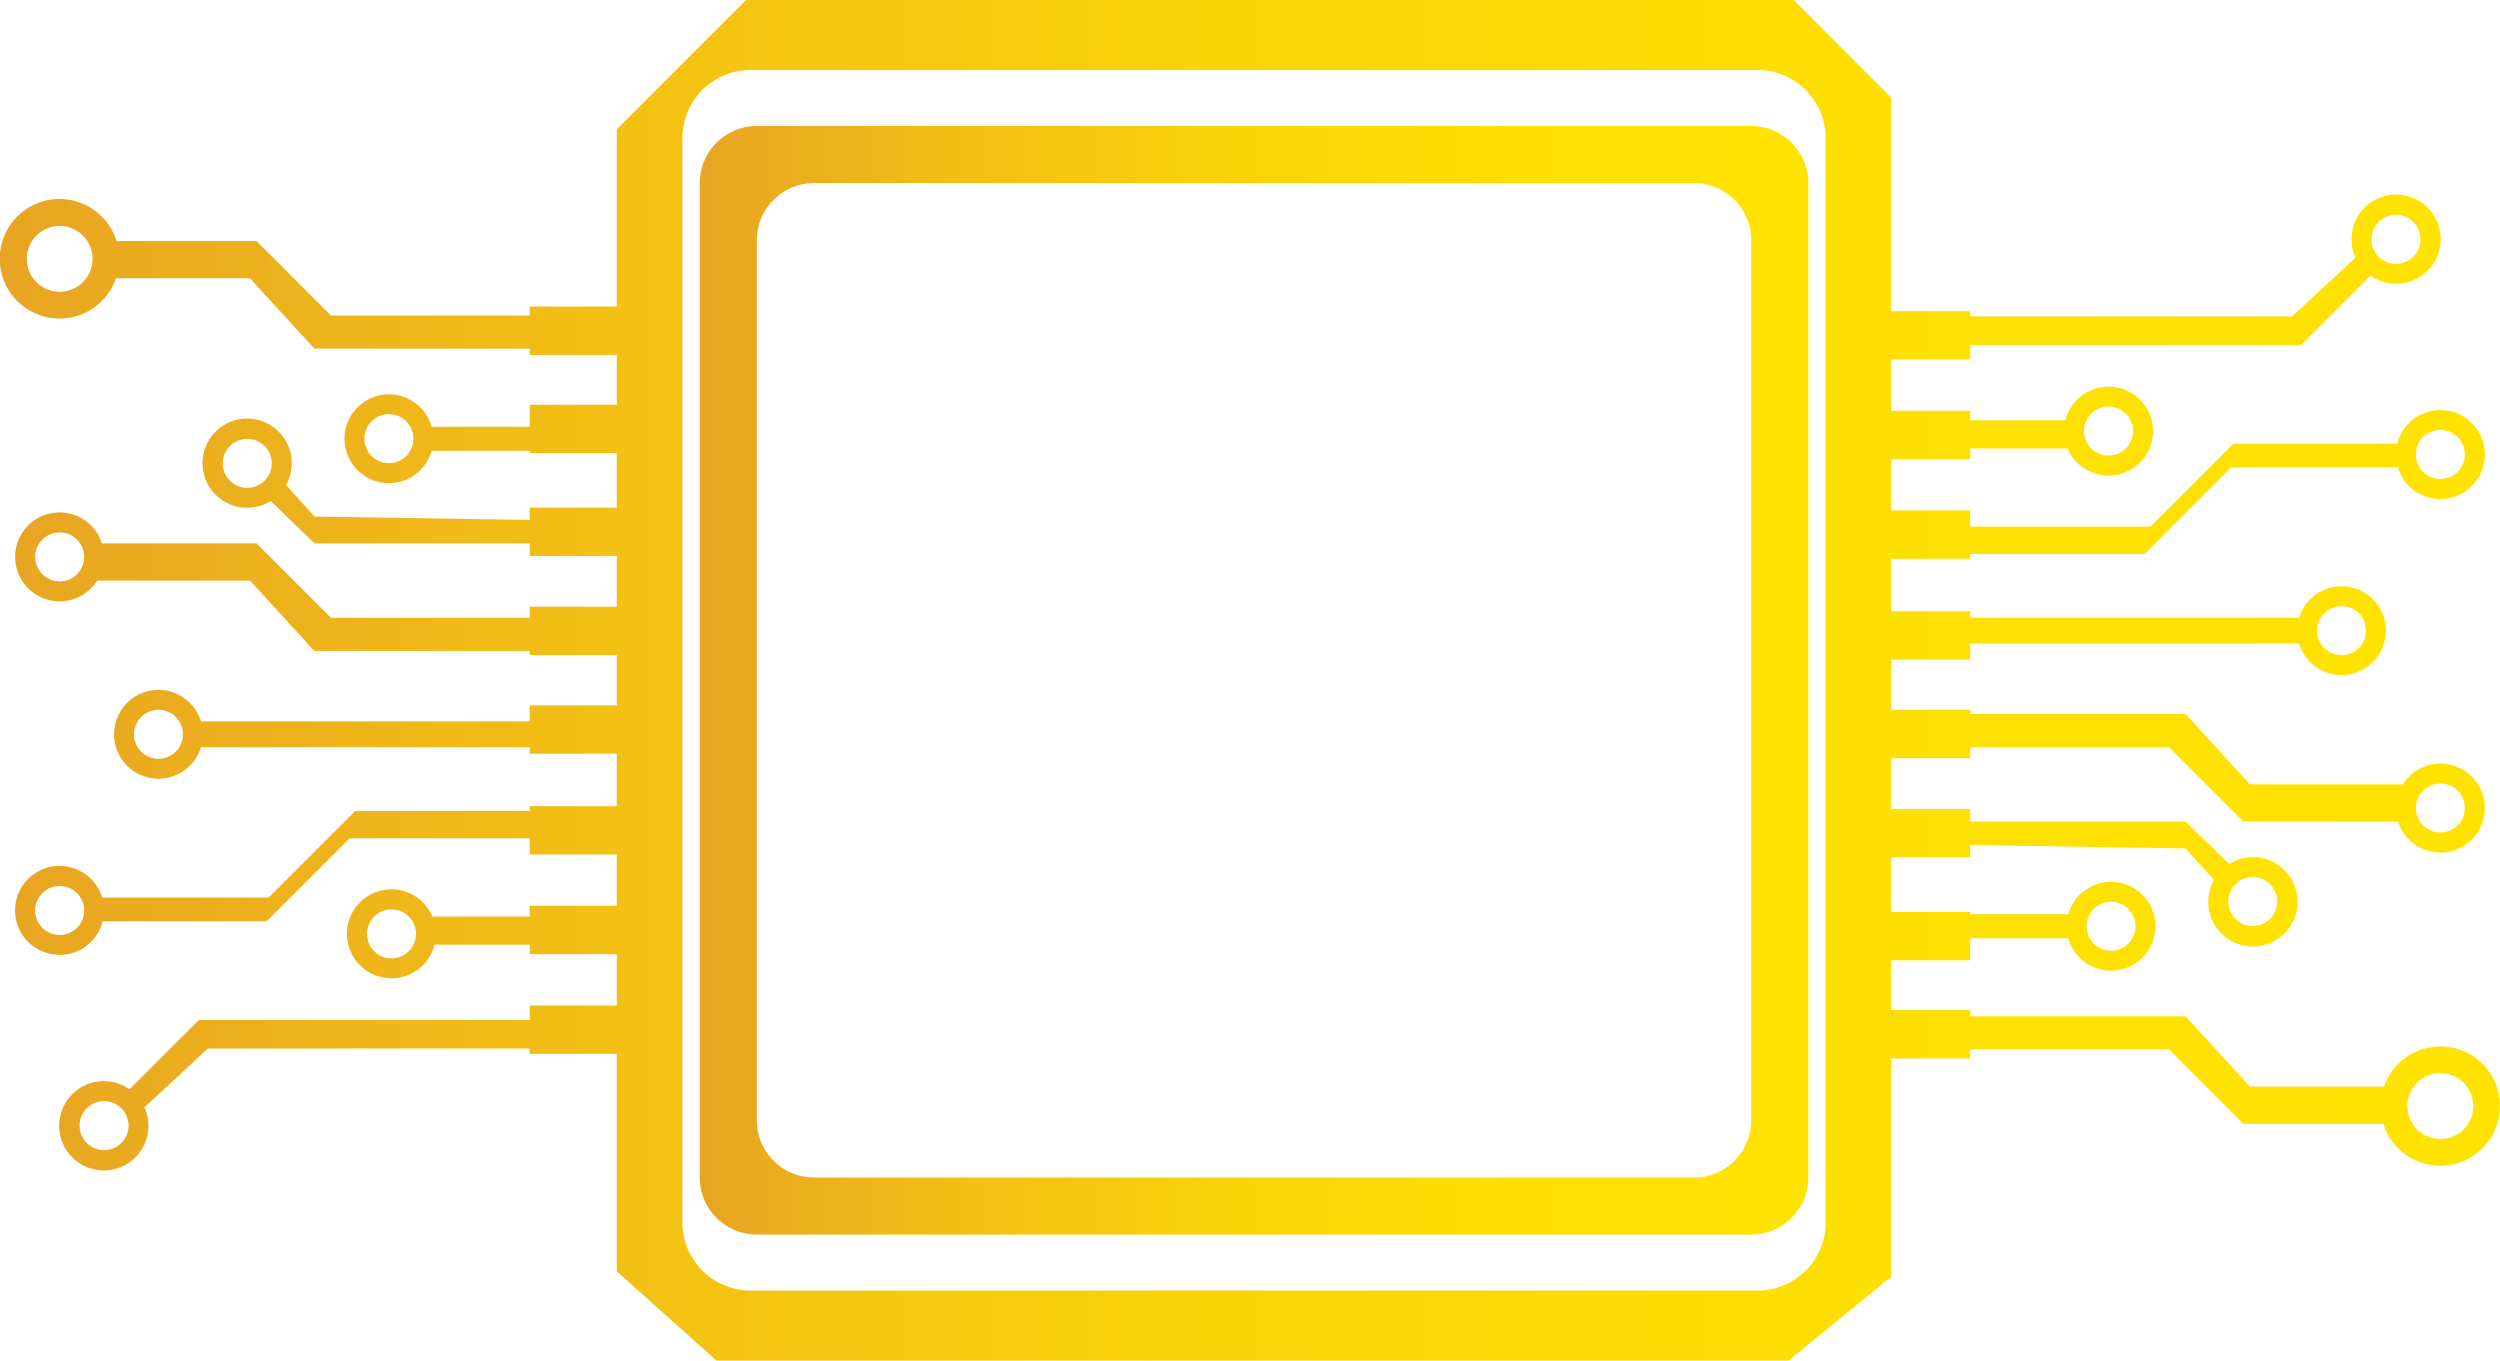<svg xmlns="http://www.w3.org/2000/svg" xmlns:xlink="http://www.w3.org/1999/xlink" viewBox="0 0 198.963 108.286">
  <defs>
    <style>
      .cls-1 {
        fill: url(#linear-gradient);
      }

      .cls-2 {
        fill: url(#linear-gradient-2);
      }
    </style>
    <linearGradient id="linear-gradient" x1="55.689" y1="54.143" x2="143.918" y2="54.143" gradientUnits="userSpaceOnUse">
      <stop offset="0" stop-color="#e8a423"/>
      <stop offset="0.022" stop-color="#e9a721"/>
      <stop offset="0.254" stop-color="#f3c113"/>
      <stop offset="0.492" stop-color="#fad408"/>
      <stop offset="0.737" stop-color="#fedf02"/>
      <stop offset="1" stop-color="#ffe300"/>
    </linearGradient>
    <linearGradient id="linear-gradient-2" x1="0" y1="54.143" x2="198.963" y2="54.143" xlink:href="#linear-gradient"/>
  </defs>
  <title>5Asset 10</title>
  <g id="Layer_2" data-name="Layer 2">
    <g id="Layer_1-2" data-name="Layer 1">
      <g>
        <path class="cls-1" d="M139.375,10.028H60.232a4.557,4.557,0,0,0-4.543,4.543V93.714a4.556,4.556,0,0,0,4.543,4.543h79.143a4.556,4.556,0,0,0,4.543-4.543V14.571A4.557,4.557,0,0,0,139.375,10.028Zm0,79.143a4.556,4.556,0,0,1-4.543,4.543H64.775a4.556,4.556,0,0,1-4.543-4.543V19.114a4.557,4.557,0,0,1,4.543-4.543h70.057a4.557,4.557,0,0,1,4.543,4.543Z"/>
        <path class="cls-2" d="M194.216,83.279a4.746,4.746,0,0,0-4.486,3.2H179.062l-5.122-5.6H156.8v-.5h-6.284V76.421H156.8V74.672h7.806a3.534,3.534,0,1,0,0-1.913H156.8v-.184h-6.284V68.229H156.8V67.25l17.133.269L176.2,70.03a3.553,3.553,0,1,0,1.212-1.27l-3.476-3.375H156.8v-1h-6.284V60.341H156.8v-.883h15.82l5.927,5.927h12.3a3.538,3.538,0,1,0,.38-2.964H179.062l-5.122-5.6H156.8v-.329h-6.284v-4H156.8V51.214H182.97a3.534,3.534,0,1,0,0-2.05H156.8v-.52h-6.284V44.47H156.8v-.379h13.885l6.894-6.894h13.254a3.539,3.539,0,1,0-.045-1.886H177.745l-6.6,6.6H156.8V40.623h-6.284V36.539H156.8v-.85h7.749a3.539,3.539,0,1,0-.172-2.24H156.8v-.757h-6.284V28.607H156.8V27.452h26.338l5.515-5.515a3.549,3.549,0,1,0-1.16-1.372l-.051-.046-5.021,4.662H156.8v-.42h-6.284v-17L142.755,0H59.366L49.088,10.277V24.394H42.16v.716H26.341l-5.927-5.927H9.279a4.756,4.756,0,1,0-.046,2.963H19.9l5.122,5.6H42.16v.5h6.928v3.967H42.16v1.75H34.354a3.533,3.533,0,1,0,0,1.912H42.16v.185h6.928V40.4H42.16v.98l-17.133-.27L22.763,38.6a3.549,3.549,0,1,0-1.211,1.27l3.475,3.375H42.16v1h6.928v4.042H42.16v.883H26.341l-5.927-5.927H8.112a3.537,3.537,0,1,0-.379,2.964H19.9l5.122,5.6H42.16v.33h6.928v4H42.16v1.277H15.993a3.533,3.533,0,1,0,0,2.05H42.16v.519h6.928v4.175H42.16v.378H28.275l-6.894,6.895H8.128a3.54,3.54,0,1,0,.044,1.886H21.219l6.6-6.6H42.16v1.288h6.928V72.09H42.16v.85H34.411a3.539,3.539,0,1,0,.172,2.239H42.16v.758h6.928v4.084H42.16v1.156H15.822l-5.515,5.514a3.553,3.553,0,1,0,1.16,1.372l.052.047,5.02-4.662H42.16v.42h6.928v17.311l7.936,7.107h85.314l8.181-6.683V84.235H156.8v-.716h15.82l5.927,5.927h11.134a4.748,4.748,0,1,0,4.532-6.167ZM168.008,71.767a1.949,1.949,0,1,1-1.949,1.949A1.95,1.95,0,0,1,168.008,71.767ZM179.284,69.8a1.949,1.949,0,1,1-1.948,1.948A1.949,1.949,0,0,1,179.284,69.8Zm14.932-7.446a1.949,1.949,0,1,1-1.949,1.948A1.948,1.948,0,0,1,194.216,62.358ZM186.351,48.24a1.949,1.949,0,1,1-1.948,1.949A1.949,1.949,0,0,1,186.351,48.24Zm7.865-14.021a1.949,1.949,0,1,1-1.949,1.948A1.948,1.948,0,0,1,194.216,34.219Zm-26.411-1.861a1.949,1.949,0,1,1-1.949,1.948A1.948,1.948,0,0,1,167.805,32.358ZM190.682,17.1a1.949,1.949,0,1,1-1.948,1.949A1.95,1.95,0,0,1,190.682,17.1ZM4.748,23.22A2.618,2.618,0,1,1,7.366,20.6,2.618,2.618,0,0,1,4.748,23.22ZM30.955,36.861A1.949,1.949,0,1,1,32.9,34.913,1.948,1.948,0,0,1,30.955,36.861ZM19.679,38.825a1.949,1.949,0,1,1,1.949-1.948A1.948,1.948,0,0,1,19.679,38.825ZM4.748,46.271A1.949,1.949,0,1,1,6.7,44.322,1.95,1.95,0,0,1,4.748,46.271Zm7.864,14.117a1.949,1.949,0,1,1,1.949-1.948A1.949,1.949,0,0,1,12.612,60.388ZM4.748,74.41A1.949,1.949,0,1,1,6.7,72.461,1.95,1.95,0,0,1,4.748,74.41Zm26.411,1.861a1.949,1.949,0,1,1,1.948-1.948A1.949,1.949,0,0,1,31.159,76.271ZM8.281,91.532a1.949,1.949,0,1,1,1.949-1.948A1.948,1.948,0,0,1,8.281,91.532Zm137.015,5.6a5.424,5.424,0,0,1-5.223,5.576H59.534a5.424,5.424,0,0,1-5.223-5.576V11.152a5.424,5.424,0,0,1,5.223-5.576h80.539a5.424,5.424,0,0,1,5.223,5.576Zm48.92-6.489a2.618,2.618,0,1,1,2.618-2.618A2.618,2.618,0,0,1,194.216,90.645Z"/>
      </g>
    </g>
  </g>
</svg>
